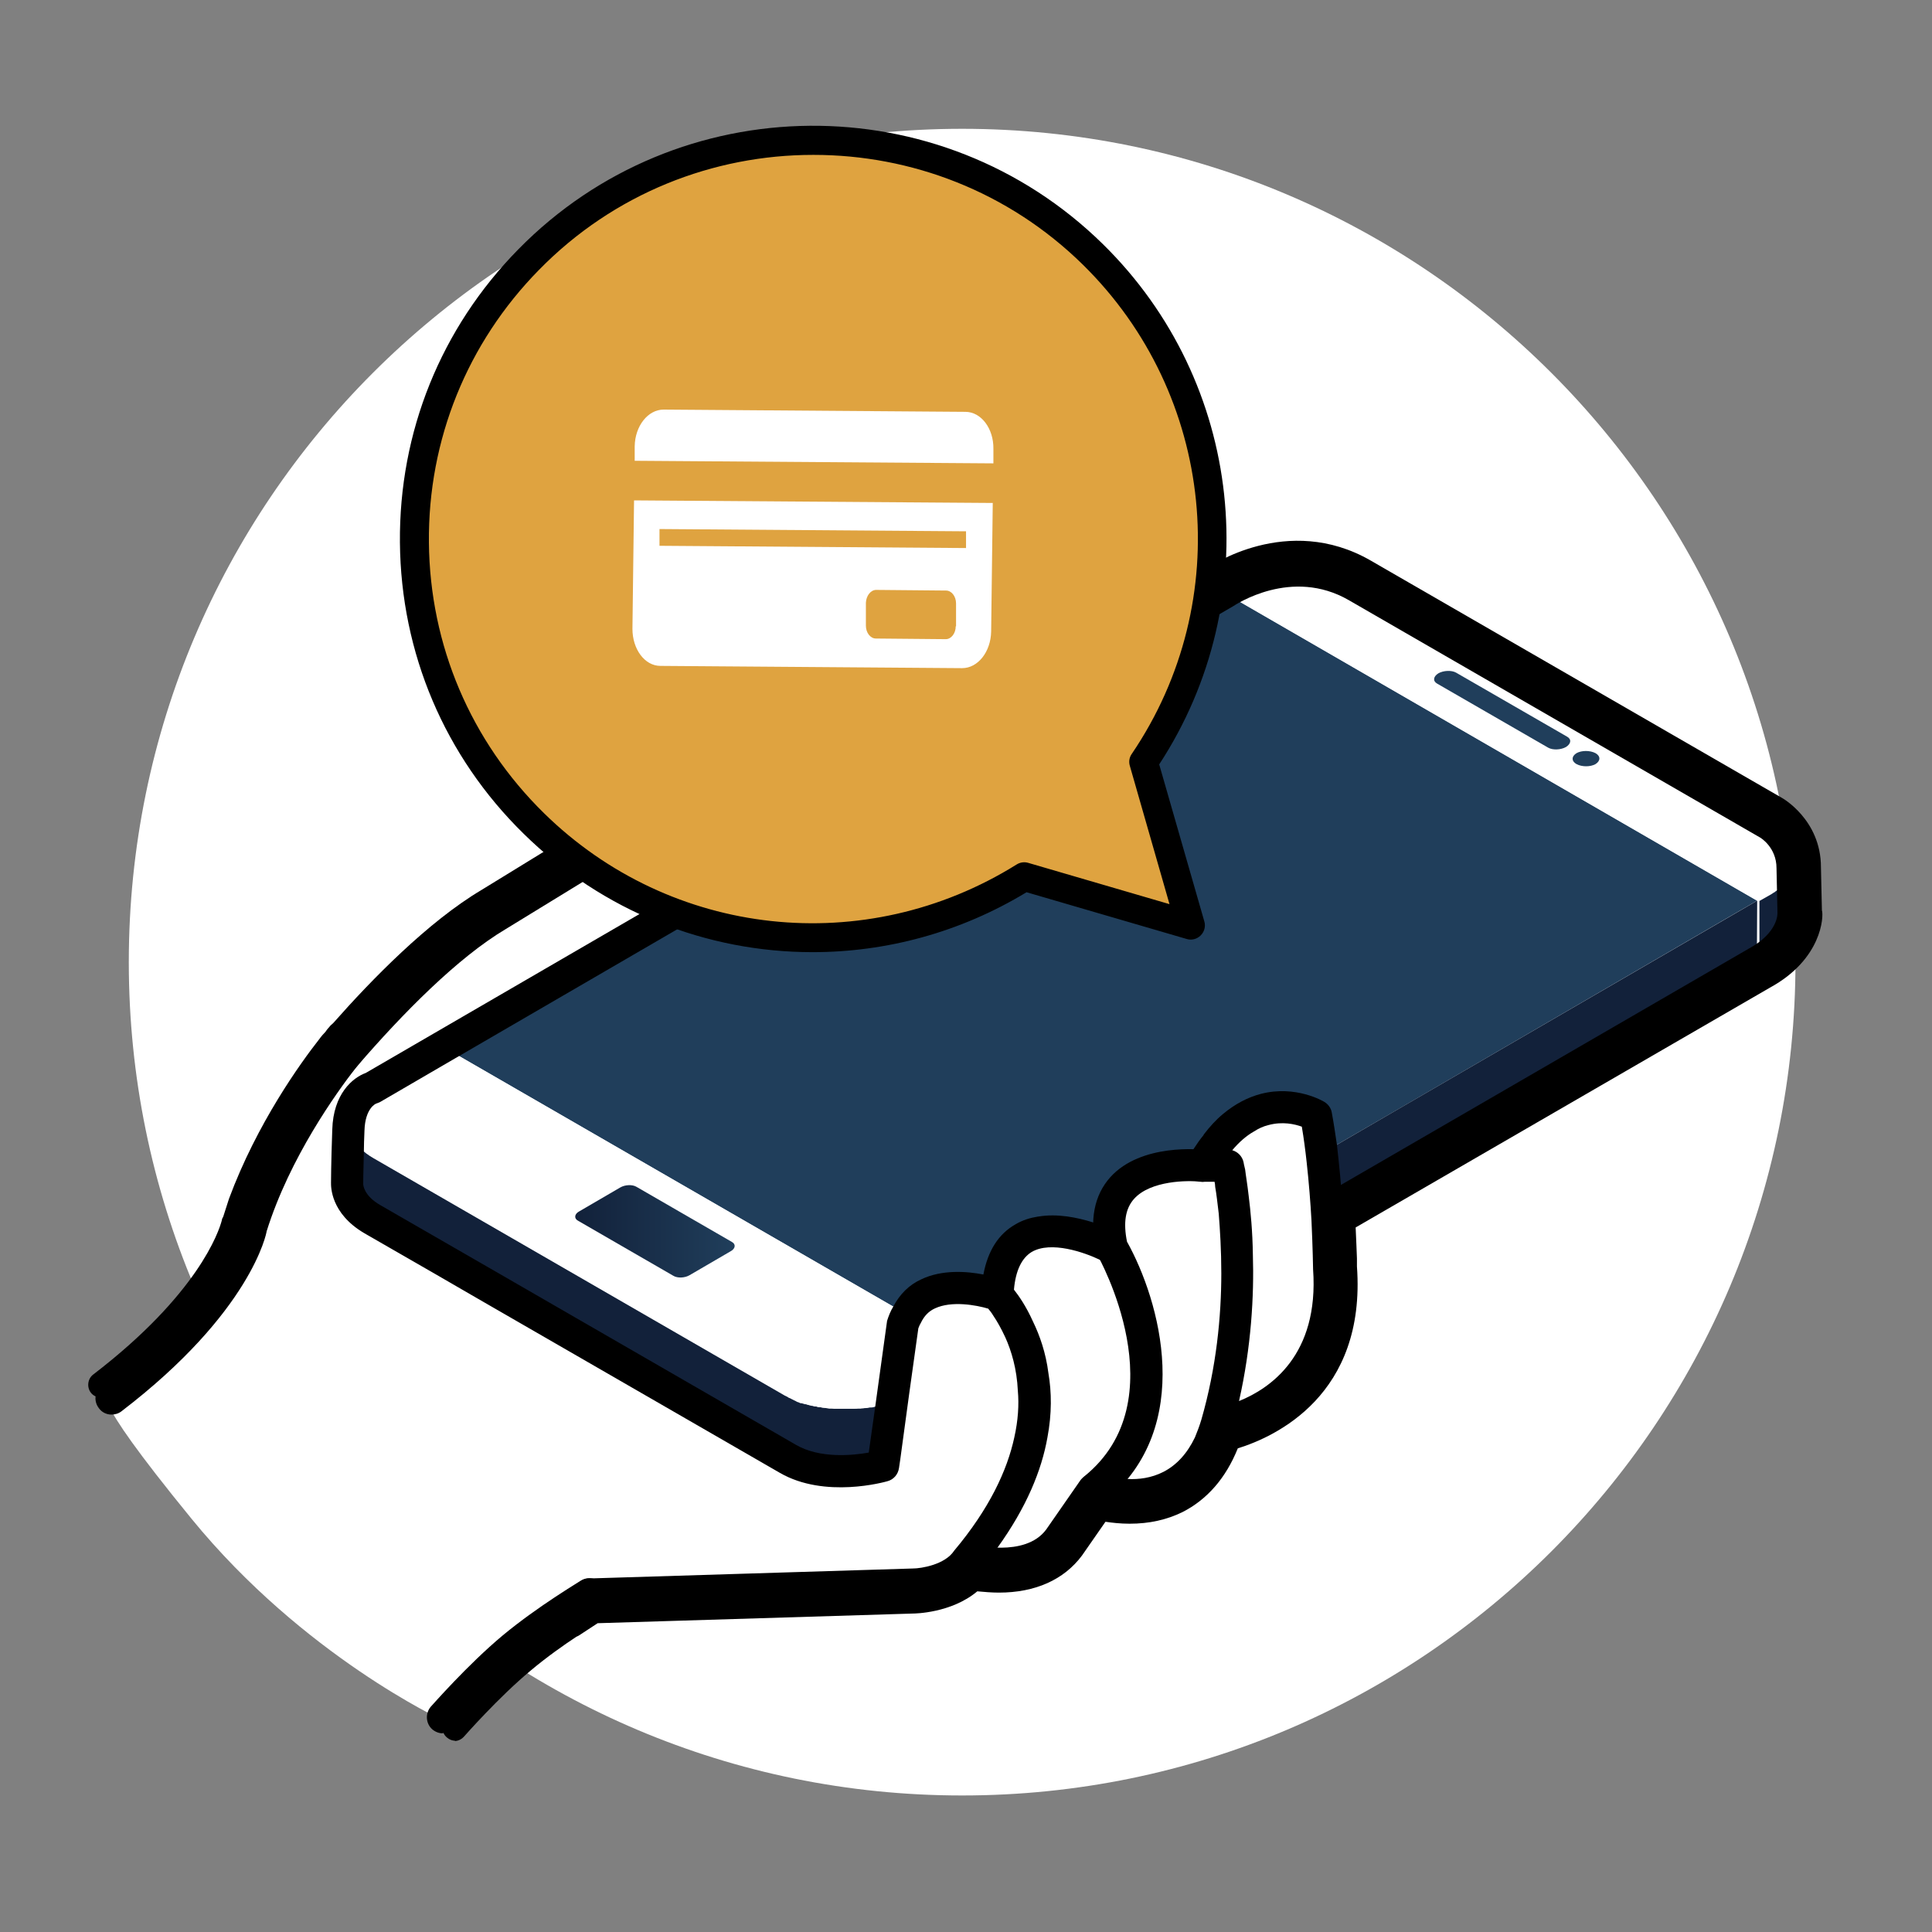 <svg width="60" height="60" viewBox="0 0 60 60" fill="none" xmlns="http://www.w3.org/2000/svg">
<rect x="0" y="0" width="60" height="60" fill="#808080" stroke="none"/>
<g clip-path="url(#clip0_1025_121226)">
<path d="M29.88 55.76C44.173 55.76 55.76 44.173 55.76 29.88C55.76 15.587 44.173 4 29.88 4C15.587 4 4 15.587 4 29.88C4 44.173 15.587 55.76 29.88 55.76Z" fill="white"/>
<path d="M14.141 54.06C14.051 54.06 13.961 54.03 13.881 53.96C13.711 53.82 13.691 53.57 13.831 53.4C13.831 53.39 14.911 52.16 16.001 51.25C16.551 50.8 17.141 50.39 17.541 50.12C17.561 50.1 17.591 50.09 17.621 50.08L18.211 49.69C18.271 49.65 18.371 49.61 18.451 49.61L28.371 49.31C28.641 49.31 29.491 49.2 29.961 48.71C30.051 48.62 30.181 48.57 30.311 48.59C30.551 48.63 30.801 48.65 31.051 48.65C31.931 48.65 32.571 48.38 32.981 47.84L33.851 46.59C33.941 46.45 34.111 46.39 34.271 46.43C34.451 46.47 34.741 46.53 35.101 46.53C35.591 46.53 36.011 46.44 36.381 46.25C37.011 45.93 37.491 45.35 37.781 44.52C37.821 44.4 37.931 44.3 38.051 44.27C39.131 43.98 41.611 42.93 41.361 39.4C41.361 39.4 41.361 39.29 41.351 39.11C41.351 38.85 41.331 38.43 41.301 37.92C41.301 37.77 41.371 37.63 41.501 37.55L54.591 29.97C55.821 29.3 55.801 28.41 55.791 28.33C55.791 28.32 55.791 28.3 55.791 28.29L55.761 26.94C55.761 25.94 54.991 25.49 54.961 25.48L42.191 18.11C40.071 16.88 38.011 18.29 37.991 18.3L25.801 25.38C25.691 25.44 25.561 25.45 25.441 25.4C25.321 25.35 25.241 25.25 25.211 25.13C25.071 24.58 24.831 24.17 24.491 23.9C23.941 23.47 23.331 23.52 23.211 23.53L15.391 28.32C13.801 29.27 12.091 31.04 10.931 32.35C10.901 32.38 10.871 32.41 10.831 32.43L10.731 32.56C10.651 32.64 10.611 32.7 10.551 32.77C10.021 33.44 8.711 35.25 7.881 37.48L7.671 38.1C7.561 38.5 6.841 40.67 3.381 43.32C3.211 43.45 2.951 43.42 2.821 43.25C2.691 43.08 2.721 42.82 2.891 42.69C6.141 40.2 6.801 38.25 6.891 37.89C6.891 37.86 6.911 37.82 6.931 37.79L7.111 37.23C7.981 34.88 9.351 32.99 9.901 32.29C9.981 32.18 10.051 32.1 10.111 32.04C10.161 31.96 10.221 31.9 10.231 31.89C10.231 31.88 10.291 31.82 10.351 31.77C11.541 30.42 13.301 28.62 14.951 27.64L22.741 22.86C22.831 22.8 22.951 22.75 23.081 22.74C23.331 22.71 24.181 22.66 24.961 23.27C25.321 23.56 25.611 23.95 25.801 24.44L37.531 17.62C37.531 17.62 39.971 15.91 42.571 17.41L55.341 24.78C55.341 24.78 56.551 25.45 56.551 26.93L56.581 28.27C56.641 28.46 56.581 29.79 54.971 30.67L42.101 38.12C42.121 38.52 42.131 38.86 42.141 39.08C42.141 39.21 42.141 39.3 42.141 39.33C42.431 43.33 39.601 44.62 38.441 44.98C38.071 45.9 37.491 46.57 36.721 46.96C36.231 47.2 35.691 47.32 35.081 47.32C34.791 47.32 34.541 47.29 34.331 47.26L33.601 48.31C33.041 49.06 32.151 49.46 31.021 49.46C30.801 49.46 30.571 49.44 30.351 49.42C29.541 50.1 28.401 50.11 28.351 50.11L18.561 50.41L17.981 50.79C17.981 50.79 17.931 50.82 17.901 50.83C17.521 51.08 16.981 51.46 16.481 51.88C15.471 52.72 14.421 53.92 14.411 53.93C14.331 54.02 14.221 54.07 14.111 54.07L14.141 54.06Z" fill="black"/>
<path d="M3.471 43.43C3.471 43.43 2.471 42.91 5.951 47.17C9.431 51.43 13.761 53.43 13.761 53.43C13.761 53.43 15.501 50.93 17.871 49.81L7.361 39.2L3.471 43.43Z" fill="white"/>
<path d="M25.24 26.421C25.23 26.61 25.2 26.78 25.16 26.93C25.14 27 25.12 27.081 25.08 27.151C24.93 27.5 24.65 27.87 24.32 28.221C23.61 29 22.7 29.651 22.7 29.651L21.4 31.41L21.35 31.491L20.69 32.38L18.56 35.281L16.12 38.59L15.44 39.511L15.15 39.92H15.14L14.85 40.331L12.51 43.501L12.21 43.91L11.91 44.331H11.9L11.44 44.961L11.14 45.37L10.84 45.781L10.6 46.1L8.41 43.87L6.15 41.1C6.15 41.1 8.01 37.291 8.13 37.181C8.25 37.06 10.37 31.77 14.16 29.241C15.13 28.59 20.51 25.55 23.25 23.651C24.59 23.64 25.15 24.77 25.23 25.84C25.26 26.041 25.26 26.23 25.24 26.421Z" fill="white"/>
<path d="M54.57 27.97L53.5 28.59L43.52 34.39L40.19 36.32L36.53 38.45L36.49 38.47L30.31 42.07V42.06L13.76 32.51L14.78 31.92H14.79L27.78 24.37L38.02 18.41L51.19 26.02L54.57 27.97Z" fill="#203E5B"/>
<path d="M54.571 27.971L54.561 29.871L41.801 37.281L38.121 39.421L30.301 43.961L30.311 42.071L36.491 38.471L36.531 38.451L40.191 36.321L54.571 27.971Z" fill="#12213A"/>
<path d="M28.12 43.34C28.12 43.34 28.061 43.37 28.03 43.39C28.03 43.39 28.011 43.39 28.011 43.4C27.98 43.41 27.96 43.43 27.93 43.44C27.93 43.44 27.93 43.44 27.921 43.44C27.89 43.45 27.86 43.47 27.831 43.48C27.831 43.48 27.811 43.48 27.811 43.49C27.78 43.5 27.761 43.51 27.73 43.52C27.73 43.52 27.721 43.52 27.71 43.52C27.68 43.53 27.64 43.54 27.61 43.56H27.59C27.57 43.56 27.541 43.57 27.52 43.58C27.5 43.58 27.48 43.59 27.46 43.6C27.441 43.6 27.421 43.61 27.401 43.62C27.381 43.62 27.36 43.63 27.331 43.64C27.311 43.64 27.291 43.64 27.27 43.65C27.25 43.65 27.221 43.66 27.201 43.67C27.18 43.67 27.16 43.67 27.14 43.68C27.12 43.68 27.09 43.68 27.07 43.69C27.05 43.69 27.03 43.69 27.02 43.7C26.971 43.7 26.921 43.72 26.87 43.72C26.87 43.72 26.86 43.72 26.851 43.72C26.811 43.72 26.761 43.73 26.721 43.74C26.701 43.74 26.691 43.74 26.671 43.74C26.64 43.74 26.61 43.74 26.581 43.74C26.561 43.74 26.541 43.74 26.53 43.74C26.5 43.74 26.471 43.74 26.441 43.74C26.421 43.74 26.41 43.74 26.39 43.74C26.36 43.74 26.34 43.74 26.311 43.74C26.291 43.74 26.27 43.74 26.261 43.74C26.23 43.74 26.201 43.74 26.18 43.74C26.16 43.74 26.151 43.74 26.131 43.74C26.101 43.74 26.081 43.74 26.05 43.74C26.03 43.74 26.011 43.74 26 43.74C25.971 43.74 25.951 43.74 25.921 43.74C25.901 43.74 25.89 43.74 25.87 43.74C25.84 43.74 25.8 43.74 25.77 43.74C25.761 43.74 25.75 43.74 25.741 43.74C25.701 43.74 25.66 43.73 25.61 43.72C25.61 43.72 25.601 43.72 25.59 43.72C25.55 43.72 25.52 43.71 25.48 43.7C25.46 43.7 25.451 43.7 25.441 43.7C25.41 43.7 25.381 43.69 25.36 43.68C25.351 43.68 25.331 43.68 25.32 43.68C25.291 43.68 25.261 43.67 25.23 43.66C25.21 43.66 25.201 43.66 25.18 43.65C25.151 43.65 25.131 43.64 25.101 43.63C25.081 43.63 25.05 43.62 25.03 43.61C25.03 43.61 25.011 43.61 25 43.61C24.971 43.6 24.93 43.59 24.901 43.58C24.901 43.58 24.89 43.58 24.881 43.58C24.851 43.58 24.82 43.56 24.8 43.55C24.8 43.55 24.78 43.55 24.77 43.54C24.75 43.54 24.73 43.52 24.71 43.51C24.701 43.51 24.68 43.5 24.671 43.49C24.651 43.49 24.631 43.47 24.61 43.46C24.601 43.46 24.581 43.45 24.57 43.44C24.55 43.43 24.53 43.42 24.5 43.41C24.491 43.41 24.48 43.4 24.471 43.39C24.441 43.37 24.41 43.36 24.37 43.34L11.601 35.97C11.271 35.78 11.05 35.55 10.921 35.31C10.851 35.17 10.81 35.02 10.81 34.87V36.77C10.81 37.17 11.07 37.57 11.591 37.87L24.36 45.24C24.36 45.24 24.421 45.28 24.46 45.29C24.471 45.29 24.48 45.3 24.491 45.31C24.511 45.32 24.53 45.33 24.561 45.34C24.57 45.34 24.59 45.35 24.601 45.36C24.62 45.36 24.64 45.38 24.66 45.39C24.671 45.39 24.691 45.4 24.701 45.41C24.71 45.41 24.73 45.42 24.741 45.43C24.741 45.43 24.75 45.43 24.761 45.43C24.761 45.43 24.78 45.43 24.791 45.44C24.82 45.45 24.84 45.46 24.87 45.47C24.87 45.47 24.881 45.47 24.89 45.47C24.921 45.48 24.96 45.49 24.991 45.5C24.991 45.5 25.011 45.5 25.02 45.5C25.03 45.5 25.05 45.5 25.061 45.51H25.081C25.11 45.51 25.131 45.52 25.16 45.53C25.18 45.53 25.191 45.53 25.21 45.54C25.241 45.54 25.27 45.55 25.3 45.56C25.311 45.56 25.32 45.56 25.331 45.56C25.36 45.56 25.381 45.57 25.41 45.58C25.43 45.58 25.441 45.58 25.46 45.58C25.5 45.58 25.53 45.59 25.57 45.6C25.57 45.6 25.581 45.6 25.59 45.6C25.631 45.6 25.671 45.61 25.721 45.62C25.73 45.62 25.741 45.62 25.75 45.62C25.78 45.62 25.811 45.62 25.851 45.62C25.86 45.62 25.881 45.62 25.89 45.62C25.921 45.62 25.941 45.62 25.971 45.62C25.991 45.62 26.011 45.62 26.02 45.62C26.05 45.62 26.07 45.62 26.101 45.62C26.11 45.62 26.131 45.62 26.14 45.62C26.171 45.62 26.201 45.62 26.221 45.62C26.241 45.62 26.261 45.62 26.27 45.62C26.3 45.62 26.32 45.62 26.351 45.62C26.351 45.62 26.351 45.62 26.36 45.62C26.37 45.62 26.381 45.62 26.401 45.62C26.43 45.62 26.46 45.62 26.491 45.62C26.511 45.62 26.53 45.62 26.541 45.62C26.57 45.62 26.601 45.62 26.631 45.62C26.631 45.62 26.651 45.62 26.66 45.62C26.66 45.62 26.671 45.62 26.68 45.62C26.721 45.62 26.77 45.62 26.811 45.6C26.811 45.6 26.82 45.6 26.831 45.6C26.881 45.6 26.93 45.58 26.98 45.58C26.98 45.58 26.98 45.58 26.991 45.58C27 45.58 27.02 45.58 27.03 45.58C27.05 45.58 27.081 45.58 27.101 45.57C27.12 45.57 27.14 45.57 27.16 45.56C27.18 45.56 27.21 45.55 27.23 45.54C27.25 45.54 27.27 45.54 27.291 45.53C27.311 45.53 27.331 45.52 27.36 45.51C27.381 45.51 27.401 45.5 27.421 45.49C27.441 45.49 27.46 45.48 27.48 45.47C27.48 45.47 27.5 45.47 27.511 45.47C27.52 45.47 27.541 45.47 27.55 45.46H27.57C27.601 45.45 27.64 45.44 27.671 45.42C27.671 45.42 27.68 45.42 27.691 45.42C27.721 45.41 27.741 45.4 27.77 45.39C27.77 45.39 27.791 45.39 27.791 45.38C27.82 45.37 27.851 45.35 27.881 45.34C27.881 45.34 27.881 45.34 27.89 45.34C27.921 45.33 27.941 45.31 27.971 45.3C27.971 45.3 27.991 45.3 27.991 45.29C28.02 45.27 28.05 45.26 28.081 45.24L30.27 43.97V42.07L28.09 43.34H28.12Z" fill="#12213A"/>
<path d="M38.392 18.2L38.022 18.41L51.191 26.02L54.562 27.97L54.931 27.76C54.931 27.76 54.971 27.73 54.992 27.72C55.011 27.71 55.022 27.7 55.041 27.69C55.051 27.69 55.072 27.67 55.081 27.66C55.092 27.65 55.111 27.64 55.121 27.63C55.132 27.63 55.151 27.61 55.161 27.6C55.172 27.59 55.191 27.58 55.202 27.57C55.212 27.56 55.231 27.55 55.242 27.54C55.252 27.54 55.261 27.52 55.272 27.51C55.312 27.47 55.352 27.43 55.392 27.39C55.431 27.35 55.462 27.3 55.492 27.26C55.541 27.19 55.581 27.12 55.611 27.04C55.621 27.01 55.632 26.98 55.642 26.95C55.651 26.9 55.672 26.86 55.672 26.81C55.672 26.8 55.672 26.78 55.672 26.77C55.672 26.74 55.672 26.71 55.672 26.67C55.672 26.27 55.411 25.87 54.882 25.57L53.401 24.71L42.121 18.19C41.081 17.59 39.392 17.59 38.352 18.19L38.392 18.2Z" fill="white"/>
<path d="M10.801 34.87C10.801 34.94 10.801 35.02 10.831 35.09C10.831 35.09 10.841 35.14 10.851 35.16C10.851 35.18 10.871 35.21 10.881 35.23C10.891 35.25 10.901 35.28 10.911 35.3C10.911 35.3 10.961 35.39 10.991 35.43C11.011 35.46 11.031 35.48 11.051 35.51C11.061 35.53 11.081 35.54 11.091 35.56C11.091 35.56 11.101 35.57 11.111 35.58C11.131 35.6 11.151 35.62 11.171 35.64C11.171 35.64 11.211 35.68 11.241 35.7C11.321 35.77 11.411 35.84 11.511 35.9C11.541 35.92 11.561 35.93 11.591 35.95L24.361 43.32C24.521 43.41 24.701 43.49 24.891 43.56C24.931 43.57 24.961 43.58 25.001 43.59C25.031 43.6 25.061 43.61 25.091 43.62C25.111 43.62 25.131 43.63 25.161 43.64C25.181 43.64 25.201 43.65 25.221 43.65C25.231 43.65 25.251 43.65 25.261 43.66C25.371 43.69 25.491 43.71 25.601 43.72C25.651 43.72 25.701 43.73 25.761 43.74C25.811 43.74 25.851 43.74 25.901 43.75C25.951 43.75 25.991 43.75 26.041 43.75C26.081 43.75 26.121 43.75 26.171 43.75C26.261 43.75 26.351 43.75 26.441 43.75C26.471 43.75 26.501 43.75 26.521 43.75C26.571 43.75 26.611 43.75 26.661 43.74C26.691 43.74 26.721 43.74 26.751 43.74C26.781 43.74 26.821 43.74 26.851 43.73C26.851 43.73 26.861 43.73 26.871 43.73C26.921 43.73 26.971 43.72 27.021 43.71C27.031 43.71 27.051 43.71 27.061 43.71C27.111 43.71 27.161 43.69 27.201 43.68C27.221 43.68 27.241 43.67 27.271 43.66C27.341 43.64 27.411 43.62 27.481 43.6C27.541 43.58 27.611 43.56 27.671 43.54C27.831 43.48 27.981 43.41 28.121 43.33L30.311 42.06L13.761 32.51L11.571 33.78C11.051 34.08 10.791 34.48 10.801 34.87Z" fill="white"/>
<path d="M48.081 23.22L44.631 21.23C44.491 21.15 44.511 21.01 44.671 20.91C44.831 20.82 45.081 20.81 45.221 20.89L48.671 22.88C48.811 22.96 48.791 23.1 48.631 23.2C48.471 23.29 48.221 23.3 48.081 23.22Z" fill="#203E5B"/>
<path d="M48.96 23.39C49.12 23.3 49.38 23.3 49.55 23.39C49.71 23.48 49.71 23.63 49.55 23.73C49.39 23.82 49.13 23.82 48.96 23.73C48.8 23.64 48.8 23.49 48.96 23.39Z" fill="#203E5B"/>
<path d="M20.91 39.62L17.95 37.91C17.82 37.84 17.84 37.7 17.989 37.62L19.259 36.88C19.41 36.79 19.64 36.78 19.77 36.86L22.73 38.57C22.86 38.64 22.84 38.78 22.689 38.86L21.419 39.6C21.27 39.69 21.04 39.7 20.91 39.62Z" fill="url(#paint0_linear_1025_121226)"/>
<path d="M41.25 40.28C41.22 40.95 41.14 41.52 41 41.9C40.43 43.49 37.77 44.18 37.77 44.18C37.77 44.18 37.68 44.37 37.54 44.64C37.19 45.28 36.49 46.37 35.76 46.38C34.73 46.4 33.97 46.25 33.97 46.25C33.97 46.25 32.64 48.39 32.01 48.44C31.38 48.49 30.05 48.44 30.05 48.44C30.05 48.44 29.65 48.99 28.84 49.12C28.03 49.25 18.31 49.52 18.31 49.52L15.32 51.44L8.4 43.87L13.93 39.23L24.47 45.31C26.07 46.03 27.43 45.53 27.43 45.53C27.43 45.53 27.89 42.3 28.05 41.1C28.66 39.58 30.37 40.02 30.86 40.17C30.94 40.2 30.99 40.22 30.99 40.22C30.99 40.22 30.76 39.18 31.87 38.5C32.17 38.32 32.5 38.25 32.82 38.25C33.21 38.25 33.6 38.35 33.9 38.46C34.27 38.6 34.53 38.75 34.53 38.75C34.2 37.78 34.7 36.7 35.67 36.37C36.48 36.09 37.35 36.22 37.35 36.22C38.99 33.43 40.88 34.67 40.88 34.67C41.05 35.16 41.37 38.18 41.26 40.3L41.25 40.28Z" fill="white"/>
<path d="M41.249 40.28C41.219 40.95 41.139 41.52 40.999 41.9C40.429 43.49 37.769 44.18 37.769 44.18C37.769 44.18 37.679 44.37 37.539 44.64H30.859V40.17C30.939 40.2 30.989 40.22 30.989 40.22C30.989 40.22 30.759 39.18 31.869 38.5C32.169 38.32 32.499 38.25 32.819 38.25C33.209 38.25 33.599 38.35 33.899 38.46C34.269 38.6 34.529 38.75 34.529 38.75C34.199 37.78 34.699 36.7 35.669 36.37C36.479 36.09 37.349 36.22 37.349 36.22C38.989 33.43 40.879 34.67 40.879 34.67C41.049 35.16 41.369 38.18 41.259 40.3L41.249 40.28Z" fill="white"/>
<path d="M55.711 26.761C55.711 26.761 55.711 26.791 55.711 26.8C55.711 26.811 55.711 26.82 55.711 26.831C55.711 26.84 55.711 26.86 55.711 26.87C55.711 26.881 55.711 26.89 55.711 26.91C55.711 26.921 55.711 26.941 55.711 26.951C55.711 26.96 55.711 26.971 55.701 26.991C55.701 27 55.701 27.02 55.691 27.03C55.691 27.05 55.681 27.07 55.671 27.081C55.671 27.101 55.651 27.131 55.641 27.151C55.631 27.171 55.621 27.191 55.611 27.21C55.601 27.23 55.581 27.25 55.571 27.27C55.571 27.27 55.571 27.27 55.571 27.28C55.561 27.3 55.541 27.32 55.531 27.34C55.531 27.34 55.531 27.34 55.531 27.351C55.521 27.37 55.501 27.381 55.491 27.401C55.491 27.401 55.491 27.401 55.481 27.41C55.461 27.43 55.441 27.451 55.421 27.471C55.421 27.471 55.421 27.471 55.411 27.48C55.401 27.491 55.381 27.511 55.361 27.52C55.351 27.53 55.331 27.541 55.321 27.55C55.311 27.561 55.301 27.57 55.281 27.581C55.271 27.59 55.251 27.601 55.241 27.61C55.231 27.61 55.211 27.631 55.201 27.64C55.191 27.651 55.171 27.66 55.161 27.671C55.151 27.671 55.131 27.691 55.121 27.701C55.101 27.71 55.091 27.721 55.071 27.73C55.051 27.741 55.031 27.761 55.011 27.77L54.641 27.98V29.87L55.001 29.66C55.011 29.66 55.021 29.651 55.031 29.64C55.041 29.64 55.051 29.631 55.061 29.62C55.081 29.61 55.091 29.601 55.111 29.59C55.121 29.59 55.141 29.57 55.151 29.561C55.171 29.55 55.181 29.541 55.191 29.53C55.201 29.53 55.221 29.511 55.231 29.5C55.241 29.491 55.261 29.48 55.271 29.471C55.281 29.46 55.291 29.451 55.311 29.441C55.321 29.43 55.341 29.421 55.351 29.41C55.351 29.41 55.361 29.41 55.371 29.401C55.381 29.401 55.391 29.381 55.401 29.37C55.401 29.37 55.401 29.37 55.411 29.36C55.431 29.34 55.451 29.32 55.471 29.3C55.471 29.3 55.471 29.3 55.481 29.291C55.491 29.27 55.511 29.261 55.521 29.241C55.521 29.241 55.521 29.241 55.521 29.23C55.531 29.21 55.551 29.191 55.561 29.18C55.561 29.18 55.561 29.18 55.561 29.171C55.571 29.151 55.591 29.131 55.601 29.11C55.601 29.11 55.601 29.09 55.611 29.09C55.611 29.081 55.621 29.061 55.631 29.05C55.641 29.03 55.651 29.011 55.661 28.98C55.661 28.971 55.671 28.951 55.681 28.941C55.681 28.941 55.681 28.93 55.681 28.921C55.681 28.91 55.681 28.89 55.691 28.881C55.691 28.87 55.691 28.86 55.701 28.84C55.701 28.831 55.701 28.811 55.701 28.8C55.701 28.8 55.701 28.791 55.701 28.78C55.701 28.78 55.701 28.78 55.701 28.77C55.701 28.761 55.701 28.741 55.701 28.73C55.701 28.721 55.701 28.71 55.701 28.701C55.701 28.691 55.701 28.671 55.701 28.66V28.64V28.62V26.73C55.701 26.73 55.701 26.761 55.701 26.78L55.711 26.761Z" fill="#12213A"/>
<path d="M41.779 39.38C41.769 39.31 41.759 38.45 41.689 37.35C41.649 36.791 41.589 36.16 41.519 35.55C41.469 35.211 41.419 34.87 41.359 34.55C41.339 34.42 41.249 34.291 41.129 34.221C41.099 34.2 40.239 33.691 39.159 33.971C38.739 34.081 38.349 34.291 37.989 34.59C37.769 34.77 37.569 34.99 37.379 35.24C37.379 35.24 37.379 35.24 37.379 35.251C37.269 35.38 37.169 35.531 37.069 35.681C37.019 35.77 36.959 35.861 36.909 35.95C36.869 36.02 36.849 36.09 36.849 36.17C36.849 36.191 36.849 36.211 36.859 36.24C36.859 36.31 36.879 36.38 36.919 36.45C37.009 36.59 37.159 36.691 37.329 36.7H37.719C37.729 36.751 37.739 36.8 37.739 36.861C37.779 37.081 37.809 37.361 37.849 37.691C37.889 38.2 37.929 38.831 37.929 39.541C37.929 40.87 37.779 42.461 37.309 44.09C37.249 44.291 37.179 44.471 37.109 44.641C36.869 45.141 36.539 45.501 36.129 45.711C35.759 45.901 35.359 45.95 35.019 45.931C34.539 45.92 34.179 45.791 34.169 45.781C33.999 45.721 33.809 45.761 33.679 45.861C33.649 45.88 33.619 45.91 33.599 45.941C33.569 45.98 33.549 46.031 33.529 46.081C33.439 46.3 33.529 46.541 33.719 46.66C33.749 46.691 33.779 46.711 33.819 46.721C33.829 46.721 33.979 46.781 34.199 46.821C34.439 46.88 34.759 46.931 35.129 46.931C35.579 46.931 36.089 46.861 36.589 46.611C37.319 46.24 37.859 45.581 38.189 44.66C39.169 44.401 42.079 43.31 41.799 39.38H41.779ZM38.669 36.321C38.639 36.191 38.619 36.111 38.619 36.09C38.579 35.91 38.439 35.77 38.269 35.721C38.479 35.471 38.709 35.27 38.939 35.141C39.079 35.05 39.229 34.98 39.389 34.941C39.829 34.821 40.209 34.91 40.429 34.99C40.489 35.34 40.539 35.721 40.579 36.09C40.649 36.721 40.699 37.361 40.729 37.901C40.769 38.77 40.779 39.391 40.779 39.42C40.969 42.081 39.449 43.12 38.479 43.511C38.859 41.831 38.949 40.24 38.909 38.961C38.899 38.24 38.839 37.62 38.779 37.141C38.739 36.781 38.689 36.501 38.669 36.321Z" fill="black"/>
<path d="M31.06 49.061C30.45 49.061 29.97 48.931 29.93 48.921C29.66 48.851 29.51 48.571 29.58 48.311C29.65 48.051 29.92 47.891 30.19 47.961C30.21 47.961 31.83 48.391 32.49 47.501L33.56 45.961C33.56 45.961 33.62 45.891 33.66 45.861C36.62 43.491 34.11 39.031 34.09 38.991C34.06 38.951 34.05 38.901 34.04 38.851C33.83 37.891 33.98 37.121 34.48 36.561C35.44 35.491 37.32 35.701 37.4 35.711C37.67 35.741 37.87 35.991 37.84 36.261C37.81 36.541 37.56 36.721 37.29 36.701C36.89 36.651 35.73 36.661 35.22 37.231C34.95 37.531 34.88 37.971 35 38.561C36.02 40.391 37.13 44.301 34.35 46.601L33.31 48.091C32.72 48.881 31.8 49.071 31.06 49.071V49.061Z" fill="black"/>
<path d="M28.169 40.831C28.119 40.911 28.079 40.991 28.04 41.091C28.009 41.311 27.97 41.611 27.93 41.941C27.91 42.061 27.89 42.171 27.88 42.291C27.86 42.411 27.84 42.531 27.829 42.651C27.809 42.771 27.799 42.891 27.779 43.021C27.75 43.191 27.73 43.351 27.709 43.521C27.559 44.581 27.43 45.521 27.43 45.521C27.43 45.521 27.419 45.521 27.41 45.531C27.399 45.531 27.39 45.541 27.369 45.541C27.349 45.541 27.329 45.551 27.309 45.551C27.29 45.561 27.27 45.561 27.25 45.571C27.23 45.571 27.2 45.581 27.18 45.581C27.16 45.591 27.14 45.591 27.119 45.601C27.099 45.601 27.079 45.611 27.059 45.611C27.049 45.611 27.04 45.611 27.029 45.621H27C27 45.621 26.899 45.641 26.849 45.641H26.84L26.79 45.651C26.759 45.651 26.73 45.651 26.7 45.651C26.689 45.651 26.68 45.651 26.68 45.661H26.649C26.649 45.661 26.59 45.661 26.559 45.671H26.419C26.419 45.671 26.39 45.671 26.38 45.681H26.099C26.099 45.681 26.049 45.671 26.02 45.671H25.89C25.89 45.671 25.86 45.661 25.849 45.661H25.84C25.84 45.661 25.779 45.661 25.75 45.651H25.709C25.63 45.651 25.54 45.631 25.459 45.611C25.439 45.611 25.43 45.611 25.41 45.601C25.399 45.601 25.38 45.601 25.36 45.591H25.32C25.32 45.591 25.299 45.581 25.29 45.581C25.259 45.571 25.23 45.561 25.2 45.561C25.2 45.561 25.193 45.557 25.18 45.551C25.18 45.551 25.14 45.541 25.119 45.531C25.09 45.521 25.059 45.521 25.02 45.501C24.989 45.491 24.959 45.481 24.919 45.471C24.869 45.471 24.809 45.441 24.759 45.411H24.739C24.739 45.411 24.73 45.401 24.72 45.411C24.709 45.401 24.689 45.401 24.68 45.391L24.529 45.331C24.529 45.331 24.489 45.311 24.47 45.301L15.139 39.911H15.13L14.839 40.321L24.22 45.731C25.619 46.541 27.489 46.011 27.559 45.991C27.75 45.941 27.89 45.781 27.919 45.581L27.959 45.311L28.239 43.251L28.52 41.241C28.54 41.181 28.57 41.121 28.599 41.071L28.169 40.821V40.831ZM28.169 40.831C28.119 40.911 28.079 40.991 28.04 41.091C28.009 41.311 27.97 41.611 27.93 41.941C27.91 42.061 27.89 42.171 27.88 42.291C27.86 42.411 27.84 42.531 27.829 42.651C27.809 42.771 27.799 42.891 27.779 43.021C27.75 43.191 27.73 43.351 27.709 43.521C27.559 44.581 27.43 45.521 27.43 45.521C27.43 45.521 27.419 45.521 27.41 45.531C27.399 45.531 27.39 45.541 27.369 45.541C27.349 45.541 27.329 45.551 27.309 45.551C27.29 45.561 27.27 45.561 27.25 45.571C27.23 45.571 27.2 45.581 27.18 45.581C27.16 45.591 27.14 45.591 27.119 45.601C27.099 45.601 27.079 45.611 27.059 45.611C27.049 45.611 27.04 45.611 27.029 45.621H27C27 45.621 26.899 45.641 26.849 45.641H26.84L26.79 45.651C26.759 45.651 26.73 45.651 26.7 45.651C26.689 45.651 26.68 45.651 26.68 45.661H26.649C26.649 45.661 26.59 45.661 26.559 45.671H26.419C26.419 45.671 26.39 45.671 26.38 45.681H26.099C26.099 45.681 26.049 45.671 26.02 45.671H25.89C25.89 45.671 25.86 45.661 25.849 45.661H25.84C25.84 45.661 25.779 45.661 25.75 45.651H25.709C25.63 45.651 25.54 45.631 25.459 45.611C25.439 45.611 25.43 45.611 25.41 45.601C25.399 45.601 25.38 45.601 25.36 45.591H25.32C25.32 45.591 25.299 45.581 25.29 45.581C25.259 45.571 25.23 45.561 25.2 45.561C25.2 45.561 25.193 45.557 25.18 45.551C25.18 45.551 25.14 45.541 25.119 45.531C25.09 45.521 25.059 45.521 25.02 45.501C24.989 45.491 24.959 45.481 24.919 45.471C24.869 45.471 24.809 45.441 24.759 45.411H24.739C24.739 45.411 24.73 45.401 24.72 45.411C24.709 45.401 24.689 45.401 24.68 45.391L24.529 45.331C24.529 45.331 24.489 45.311 24.47 45.301L15.139 39.911H15.13L14.839 40.321L24.22 45.731C25.619 46.541 27.489 46.011 27.559 45.991C27.75 45.941 27.89 45.781 27.919 45.581L27.959 45.311L28.239 43.251L28.52 41.241C28.54 41.181 28.57 41.121 28.599 41.071L28.169 40.821V40.831ZM34.919 38.471C34.88 38.401 34.819 38.341 34.739 38.301C34.7 38.281 34.58 38.211 34.41 38.141C34.279 38.081 34.12 38.021 33.94 37.961C33.459 37.811 32.84 37.681 32.249 37.781H32.239C31.989 37.821 31.759 37.891 31.54 38.021C31.009 38.321 30.68 38.841 30.54 39.581C30.029 39.481 29.259 39.421 28.61 39.731C28.239 39.901 27.95 40.181 27.739 40.581C27.66 40.711 27.599 40.861 27.549 41.021L27.18 43.691L26.98 45.111C26.48 45.201 25.459 45.301 24.72 44.871L15.43 39.511L11.819 37.431C11.29 37.131 11.28 36.791 11.28 36.771C11.28 36.761 11.28 36.441 11.3 35.781C11.3 35.591 11.309 35.361 11.319 35.111C11.339 34.421 11.669 34.271 11.69 34.271C11.729 34.251 11.78 34.241 11.809 34.221L14.249 32.801L25.23 26.421L25.5 26.261C25.66 26.171 25.759 25.981 25.739 25.791C25.73 25.711 25.73 25.631 25.709 25.561C25.599 24.671 25.27 24.011 24.75 23.601C24.04 23.041 23.25 23.141 23.169 23.151C23.099 23.151 23.04 23.181 22.98 23.221L15.19 28.001C13.68 28.901 12.02 30.541 10.639 32.111H10.63C10.569 32.191 10.499 32.261 10.43 32.341C10.38 32.391 10.319 32.461 10.249 32.551C9.67 33.291 8.35 35.131 7.52 37.371L8.17 36.791C8.17 36.791 8.22 36.741 8.24 36.711C8.26 36.681 9.45 35.001 11.05 33.161C11.069 33.141 11.079 33.121 11.1 33.101C12.499 31.481 14.21 29.741 15.71 28.851L23.399 24.141C23.549 24.141 23.86 24.171 24.14 24.391C24.43 24.631 24.619 25.021 24.709 25.571L11.36 33.321C10.95 33.471 10.35 33.971 10.319 35.081C10.28 36.171 10.28 36.731 10.28 36.731C10.28 36.841 10.259 37.681 11.319 38.301L13.509 39.561L14.839 40.331L24.22 45.741C25.619 46.551 27.489 46.021 27.559 46.001C27.75 45.951 27.89 45.791 27.919 45.591L27.959 45.321L28.239 43.261L28.52 41.251C28.54 41.191 28.57 41.131 28.599 41.081C28.7 40.871 28.84 40.721 29.04 40.631C29.559 40.391 30.32 40.531 30.689 40.641C30.73 40.691 30.79 40.761 30.849 40.861C30.959 41.021 31.09 41.251 31.22 41.531C31.41 41.951 31.579 42.511 31.61 43.191C31.649 43.621 31.619 44.111 31.5 44.641C31.279 45.661 30.73 46.851 29.63 48.161C29.349 48.591 28.61 48.711 28.349 48.711L18.29 49.021C18.2 49.021 18.11 49.051 18.04 49.101L17.61 49.371L16.939 50.131L17.09 50.301L17.14 50.361C17.189 50.411 17.239 50.451 17.299 50.481C17.369 50.511 17.439 50.531 17.509 50.531C17.61 50.531 17.7 50.501 17.79 50.451L18.189 50.191L18.459 50.011L28.38 49.711C28.509 49.711 29.599 49.661 30.25 48.991C30.309 48.921 30.38 48.841 30.43 48.761C30.52 48.661 30.599 48.551 30.669 48.451C30.779 48.321 30.88 48.191 30.98 48.061C31.88 46.811 32.349 45.661 32.529 44.641C32.669 43.901 32.66 43.231 32.559 42.641C32.48 42.011 32.289 41.471 32.08 41.041C31.869 40.571 31.64 40.241 31.489 40.051C31.54 39.461 31.73 39.071 32.039 38.881C32.639 38.531 33.669 38.891 34.15 39.121C34.2 39.141 34.239 39.161 34.279 39.181C34.52 39.311 34.819 39.221 34.95 38.971C35.039 38.811 35.02 38.611 34.919 38.471ZM28.169 40.831C28.119 40.911 28.079 40.991 28.04 41.091C28.009 41.311 27.97 41.611 27.93 41.941C27.91 42.061 27.89 42.171 27.88 42.291C27.86 42.411 27.84 42.531 27.829 42.651C27.809 42.771 27.799 42.891 27.779 43.021C27.75 43.191 27.73 43.351 27.709 43.521C27.559 44.581 27.43 45.521 27.43 45.521C27.43 45.521 27.419 45.521 27.41 45.531C27.399 45.531 27.39 45.541 27.369 45.541C27.349 45.541 27.329 45.551 27.309 45.551C27.29 45.561 27.27 45.561 27.25 45.571C27.23 45.571 27.2 45.581 27.18 45.581C27.16 45.591 27.14 45.591 27.119 45.601C27.099 45.601 27.079 45.611 27.059 45.611C27.049 45.611 27.04 45.611 27.029 45.621H27C27 45.621 26.899 45.641 26.849 45.641H26.84L26.79 45.651C26.759 45.651 26.73 45.651 26.7 45.651C26.689 45.651 26.68 45.651 26.68 45.661H26.649C26.649 45.661 26.59 45.661 26.559 45.671H26.419C26.419 45.671 26.39 45.671 26.38 45.681H26.099C26.099 45.681 26.049 45.671 26.02 45.671H25.89C25.89 45.671 25.86 45.661 25.849 45.661H25.84C25.84 45.661 25.779 45.661 25.75 45.651H25.709C25.63 45.651 25.54 45.631 25.459 45.611C25.439 45.611 25.43 45.611 25.41 45.601C25.399 45.601 25.38 45.601 25.36 45.591H25.32C25.32 45.591 25.299 45.581 25.29 45.581C25.259 45.571 25.23 45.561 25.2 45.561C25.2 45.561 25.193 45.557 25.18 45.551C25.18 45.551 25.14 45.541 25.119 45.531C25.09 45.521 25.059 45.521 25.02 45.501C24.989 45.491 24.959 45.481 24.919 45.471C24.869 45.471 24.809 45.441 24.759 45.411H24.739C24.739 45.411 24.73 45.401 24.72 45.411C24.709 45.401 24.689 45.401 24.68 45.391L24.529 45.331C24.529 45.331 24.489 45.311 24.47 45.301L15.139 39.911H15.13L14.839 40.321L24.22 45.731C25.619 46.541 27.489 46.011 27.559 45.991C27.75 45.941 27.89 45.781 27.919 45.581L27.959 45.311L28.239 43.251L28.52 41.241C28.54 41.181 28.57 41.121 28.599 41.071L28.169 40.821V40.831ZM28.169 40.831C28.119 40.911 28.079 40.991 28.04 41.091C28.009 41.311 27.97 41.611 27.93 41.941C27.91 42.061 27.89 42.171 27.88 42.291C27.86 42.411 27.84 42.531 27.829 42.651C27.809 42.771 27.799 42.891 27.779 43.021C27.75 43.191 27.73 43.351 27.709 43.521C27.559 44.581 27.43 45.521 27.43 45.521C27.43 45.521 27.419 45.521 27.41 45.531C27.399 45.531 27.39 45.541 27.369 45.541C27.349 45.541 27.329 45.551 27.309 45.551C27.29 45.561 27.27 45.561 27.25 45.571C27.23 45.571 27.2 45.581 27.18 45.581C27.16 45.591 27.14 45.591 27.119 45.601C27.099 45.601 27.079 45.611 27.059 45.611C27.049 45.611 27.04 45.611 27.029 45.621H27C27 45.621 26.899 45.641 26.849 45.641H26.84L26.79 45.651C26.759 45.651 26.73 45.651 26.7 45.651C26.689 45.651 26.68 45.651 26.68 45.661H26.649C26.649 45.661 26.59 45.661 26.559 45.671H26.419C26.419 45.671 26.39 45.671 26.38 45.681H26.099C26.099 45.681 26.049 45.671 26.02 45.671H25.89C25.89 45.671 25.86 45.661 25.849 45.661H25.84C25.84 45.661 25.779 45.661 25.75 45.651H25.709C25.63 45.651 25.54 45.631 25.459 45.611C25.439 45.611 25.43 45.611 25.41 45.601C25.399 45.601 25.38 45.601 25.36 45.591H25.32C25.32 45.591 25.299 45.581 25.29 45.581C25.259 45.571 25.23 45.561 25.2 45.561C25.2 45.561 25.193 45.557 25.18 45.551C25.18 45.551 25.14 45.541 25.119 45.531C25.09 45.521 25.059 45.521 25.02 45.501C24.989 45.491 24.959 45.481 24.919 45.471C24.869 45.471 24.809 45.441 24.759 45.411H24.739C24.739 45.411 24.73 45.401 24.72 45.411C24.709 45.401 24.689 45.401 24.68 45.391L24.529 45.331C24.529 45.331 24.489 45.311 24.47 45.301L15.139 39.911H15.13L14.839 40.321L24.22 45.731C25.619 46.541 27.489 46.011 27.559 45.991C27.75 45.941 27.89 45.781 27.919 45.581L27.959 45.311L28.239 43.251L28.52 41.241C28.54 41.181 28.57 41.121 28.599 41.071L28.169 40.821V40.831Z" fill="black"/>
<path d="M41.271 38.09C41.101 38.09 40.931 38 40.841 37.84C40.701 37.6 40.781 37.3 41.021 37.16L54.311 29.46C55.231 28.96 55.201 28.37 55.201 28.35L55.171 26.96C55.171 26.32 54.681 26.02 54.661 26.01L41.891 18.64C40.111 17.61 38.371 18.78 38.291 18.83L25.081 26.51C24.841 26.65 24.541 26.57 24.401 26.33C24.261 26.09 24.341 25.79 24.581 25.65L37.761 17.99C37.821 17.95 40.051 16.43 42.391 17.78L55.161 25.15C55.161 25.15 56.161 25.73 56.161 26.96L56.191 28.31C56.191 28.31 56.321 29.52 54.791 30.35L41.511 38.04C41.431 38.09 41.341 38.11 41.261 38.11L41.271 38.09Z" fill="black"/>
<path d="M11.31 32.841C11.31 32.841 11.23 32.931 11.1 33.101C11.08 33.121 11.07 33.141 11.05 33.161C10.46 33.921 9 35.941 8.28 38.241C8.28 38.281 7.81 40.741 3.77 43.831C3.68 43.901 3.57 43.931 3.46 43.931C3.31 43.931 3.16 43.861 3.07 43.731C2.9 43.511 2.94 43.201 3.16 43.031C6.84 40.211 7.3 38.021 7.31 38.001C7.38 37.791 7.45 37.581 7.52 37.371C8.35 35.131 9.67 33.291 10.25 32.551C10.32 32.461 10.38 32.391 10.43 32.341C10.5 32.251 10.54 32.201 10.55 32.191C10.57 32.161 10.6 32.131 10.63 32.111H10.64C10.82 31.981 11.07 31.981 11.25 32.131C11.46 32.311 11.49 32.631 11.31 32.841Z" fill="black"/>
<path d="M13.76 53.831C13.64 53.831 13.53 53.791 13.43 53.711C13.22 53.531 13.2 53.211 13.38 53.001C13.43 52.951 14.51 51.711 15.61 50.791C16.72 49.871 18 49.121 18.05 49.081C18.29 48.941 18.59 49.021 18.73 49.261C18.87 49.501 18.79 49.801 18.55 49.941C18.54 49.941 17.28 50.691 16.24 51.551C15.2 52.421 14.13 53.631 14.12 53.651C14.02 53.761 13.88 53.821 13.74 53.821L13.76 53.831Z" fill="black"/>
<path d="M30.121 26.73L36.971 28.73L34.971 21.8L30.121 26.73Z" fill="#DFA340"/>
<path d="M25.266 29.109C32.103 29.101 37.639 23.551 37.631 16.714C37.622 9.877 32.073 4.341 25.235 4.349C18.398 4.357 12.862 9.907 12.871 16.744C12.879 23.581 18.428 29.117 25.266 29.109Z" fill="#DFA340"/>
<path d="M30.851 14.39V13.94C30.861 13.31 30.471 12.79 29.981 12.79L20.611 12.72C20.121 12.72 19.721 13.23 19.711 13.86V14.31L30.851 14.39Z" fill="white"/>
<path d="M19.691 15.54L19.641 19.53C19.641 20.16 20.021 20.68 20.511 20.68L29.881 20.75C30.371 20.75 30.771 20.24 30.781 19.61L30.831 15.62L19.681 15.54H19.691ZM29.681 19.45C29.681 19.67 29.541 19.85 29.371 19.85L27.201 19.83C27.031 19.83 26.891 19.65 26.891 19.43V18.72C26.901 18.5 27.041 18.32 27.211 18.32L29.381 18.34C29.551 18.34 29.691 18.52 29.691 18.74V19.45H29.681ZM29.991 17.02L20.481 16.95V16.43L30.001 16.5V17.02H29.991Z" fill="white"/>
<path d="M25.23 29.57C21.96 29.57 18.73 28.32 16.26 25.89C13.81 23.489 12.45 20.279 12.42 16.849C12.39 13.419 13.69 10.19 16.1 7.74C21.06 2.69 29.2 2.62 34.25 7.58C38.62 11.87 39.34 18.63 36 23.739L37.4 28.61C37.45 28.77 37.4 28.939 37.29 29.049C37.17 29.169 37 29.209 36.85 29.16L31.88 27.709C29.82 28.959 27.52 29.57 25.24 29.57H25.23ZM25.25 4.81C22.16 4.81 19.07 6 16.74 8.38C14.51 10.649 13.29 13.659 13.32 16.849C13.35 20.04 14.62 23.02 16.89 25.25C20.84 29.13 26.87 29.779 31.57 26.849C31.68 26.779 31.81 26.759 31.94 26.799L36.32 28.079L35.09 23.79C35.05 23.66 35.07 23.52 35.15 23.41C38.38 18.649 37.74 12.259 33.63 8.22C31.31 5.94 28.29 4.81 25.27 4.81H25.25Z" fill="black"/>
</g>
<defs>
<linearGradient id="paint0_linear_1025_121226" x1="17.869" y1="38.24" x2="22.82" y2="38.24" gradientUnits="userSpaceOnUse">
<stop stop-color="#12213A"/>
<stop offset="1" stop-color="#203E5B"/>
</linearGradient>
<clipPath id="clip0_1025_121226">
<rect width="60" height="60" fill="white"/>
</clipPath>
</defs>
</svg>
